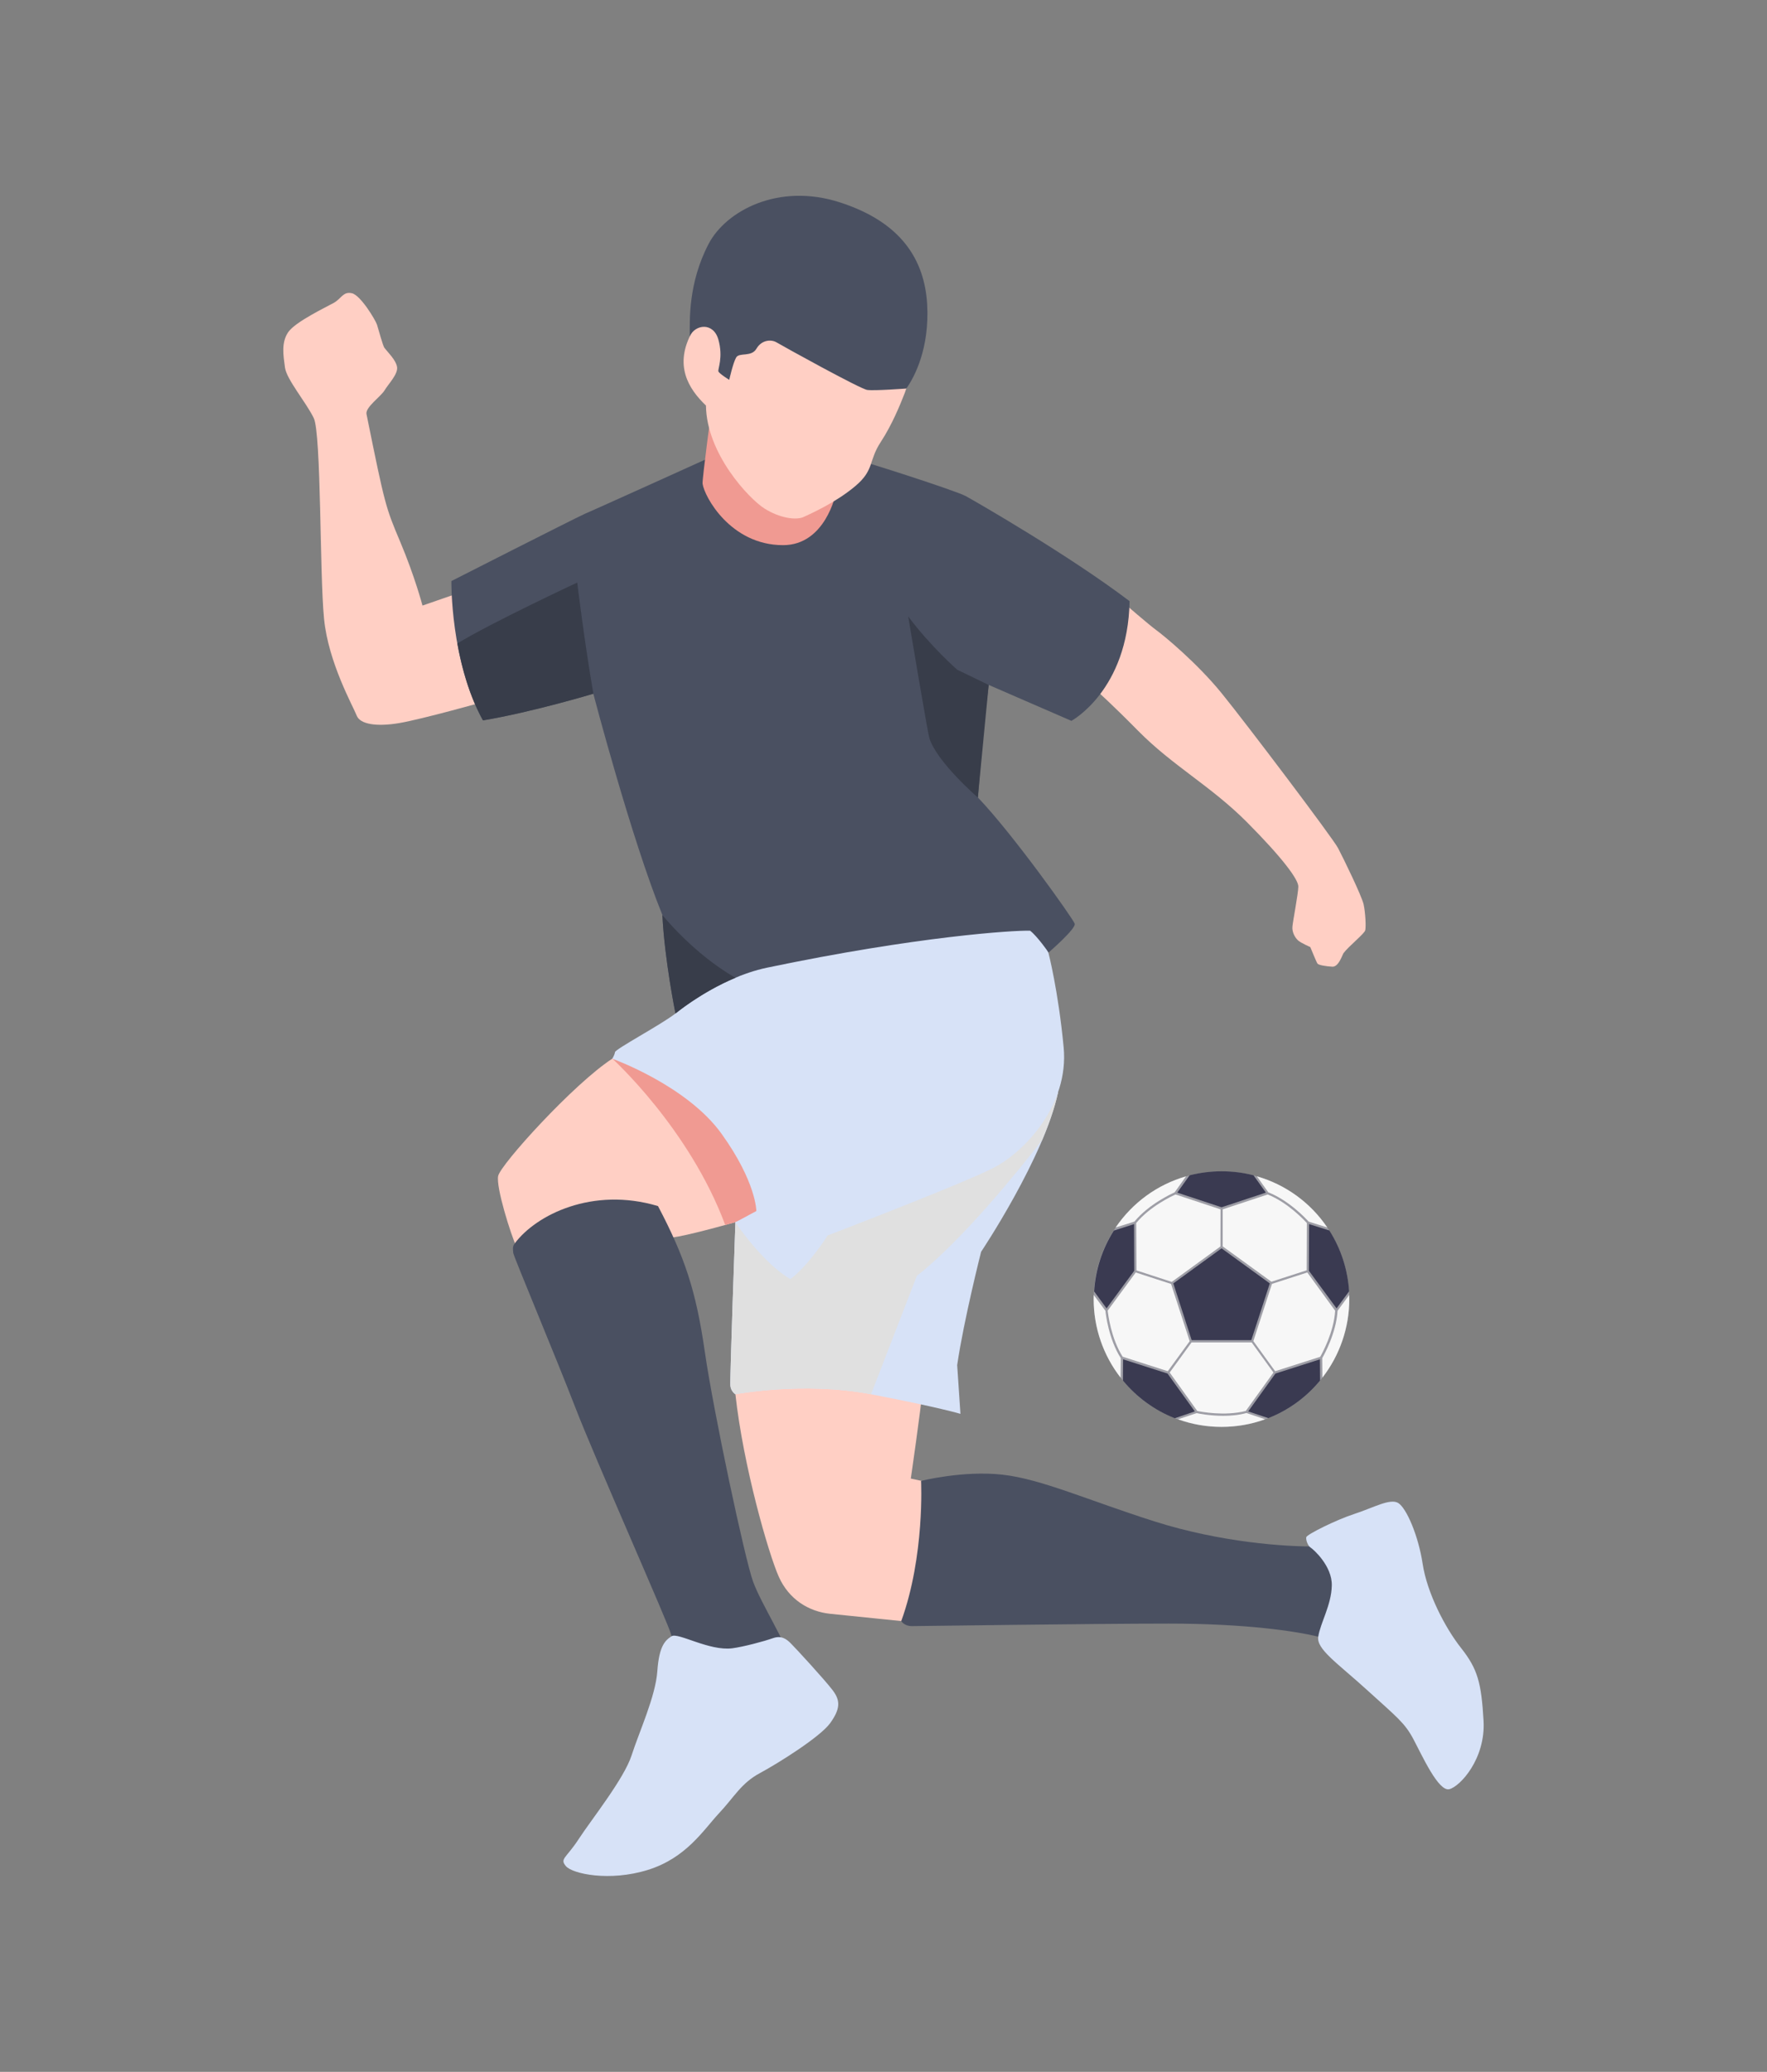 <?xml version="1.0" encoding="utf-8"?>
<!-- Generator: Adobe Illustrator 23.0.0, SVG Export Plug-In . SVG Version: 6.00 Build 0)  -->
<svg version="1.1" xmlns="http://www.w3.org/2000/svg" xmlns:xlink="http://www.w3.org/1999/xlink" x="0px" y="0px"
	 viewBox="0 0 189 221.57" style="enable-background:new 0 0 189 221.57;" xml:space="preserve">
<rect x="0" y="0" width="189" height="221.57" fill="#808080" stroke="none"/>
<g id="BACKGROUND">
</g>
<g id="OBJECTS">
	<g>
		<g>
			<path style="fill:#9E9EA6;" d="M144.32,138.94c0,7.55-6.12,13.67-13.67,13.67c-7.55,0-13.67-6.12-13.67-13.67
				c0-7.55,6.12-13.67,13.67-13.67C138.2,125.27,144.32,131.39,144.32,138.94z"/>
			<g>
				<path style="fill:#3A3A51;" d="M140.02,130.91L140,135.9l2.96,4.02l1.34-1.82c-0.14-2.31-0.87-4.56-2.11-6.51L140.02,130.91z"/>
				<path style="fill:#3A3A51;" d="M141.2,147.63l-0.02-2.26l-4.76,1.52l-2.91,4.05l2.15,0.72
					C137.82,150.81,139.73,149.42,141.2,147.63z"/>
				<polygon style="fill:#3A3A51;" points="130.66,133.5 125.5,137.25 127.46,143.32 133.84,143.32 135.82,137.25 				"/>
				<path style="fill:#3A3A51;" d="M130.66,129.11l4.74-1.57l-1.32-1.85c-1.12-0.29-2.27-0.43-3.42-0.43
					c-1.16,0-2.31,0.15-3.42,0.43l-1.32,1.85L130.66,129.11z"/>
				<path style="fill:#3A3A51;" d="M127.8,150.94l-2.92-4.05l-4.75-1.52l-0.02,2.27c1.48,1.79,3.39,3.18,5.54,4.03L127.8,150.94z"/>
				<path style="fill:#3A3A51;" d="M118.36,139.92l2.96-4.02l-0.02-4.99l-2.16,0.69c-1.24,1.95-1.97,4.2-2.11,6.51L118.36,139.92z"
					/>
			</g>
			<g>
				<path style="fill:#F7F7F7;" d="M139.97,130.64l2,0.63c-1.8-2.66-4.46-4.59-7.53-5.47l1.22,1.71
					C137.92,128.4,139.75,130.39,139.97,130.64z"/>
				<path style="fill:#F7F7F7;" d="M121.34,130.64c1.54-1.87,4-2.99,4.3-3.13l1.22-1.71c-3.07,0.88-5.72,2.81-7.53,5.47
					L121.34,130.64z"/>
				<path style="fill:#F7F7F7;" d="M139.83,136.08l-3.78,1.22l-1.99,6.12l2.33,3.22l4.82-1.54c0.18-0.32,1.46-2.6,1.6-4.93
					L139.83,136.08z"/>
				<path style="fill:#F7F7F7;" d="M139.76,135.85l0.02-5.06c-0.25-0.27-2.02-2.19-4.19-3.05l-4.81,1.59l0,3.96l5.21,3.78
					L139.76,135.85z"/>
				<path style="fill:#F7F7F7;" d="M130.84,151.41c-1.44,0-2.63-0.24-2.84-0.29l-1.99,0.66c1.49,0.54,3.05,0.81,4.65,0.81
					c1.6,0,3.17-0.27,4.65-0.81l-1.99-0.67C132.49,151.34,131.62,151.41,130.84,151.41z"/>
				<path style="fill:#F7F7F7;" d="M144.32,138.94c0-0.15,0-0.3-0.01-0.45l-1.24,1.68c-0.15,2.42-1.47,4.77-1.64,5.06l0.02,2.09
					C143.3,144.94,144.32,141.97,144.32,138.94z"/>
				<path style="fill:#F7F7F7;" d="M124.91,146.64l2.34-3.21l-1.99-6.12l-3.78-1.23l-3,4.08c0.04,0.37,0.35,2.96,1.6,4.93
					L124.91,146.64z"/>
				<path style="fill:#F7F7F7;" d="M128.06,150.89c0.36,0.08,2.92,0.58,5.19,0l2.96-4.11l-2.33-3.22h-6.43l-2.34,3.22L128.06,150.89
					z"/>
				<path style="fill:#F7F7F7;" d="M116.99,138.49c0,0.15-0.01,0.3-0.01,0.45c0,3.04,1.02,6,2.88,8.39l0.02-2.09
					c-1.3-2.04-1.61-4.73-1.64-5.06L116.99,138.49z"/>
				<path style="fill:#F7F7F7;" d="M121.53,130.79l0.03,5.07l3.77,1.23l5.21-3.79l0.01-3.97l-4.81-1.59
					C125.39,127.89,123.02,128.99,121.53,130.79z"/>
			</g>
		</g>
		<g>
			<path style="fill:#FFCFC4;" d="M39.2,44.28c1.98,9.77,2.04,9.95,3.61,13.67c1.57,3.72,2.38,6.81,2.38,6.81l4.71-1.63L51.94,75
				c0,0-6.81,1.92-9.25,2.33c-2.44,0.41-4.19,0.12-4.54-0.81c-0.35-0.93-3.03-5.64-3.49-10.35c-0.47-4.71-0.29-19.78-1.1-21.46
				c-0.82-1.69-2.91-4.13-3.08-5.41c-0.17-1.28-0.41-2.68,0.35-3.78c0.76-1.11,4.07-2.68,4.89-3.14c0.81-0.47,0.99-1.23,1.92-1.02
				c0.93,0.21,2.5,2.83,2.68,3.35c0.17,0.52,0.64,2.33,0.81,2.5c0.35,0.47,1.22,1.28,1.34,2.04c0.12,0.76-0.93,1.81-1.34,2.5
				C40.72,42.42,39.06,43.56,39.2,44.28z"/>
			<path style="fill:#FFCFC4;" d="M120.14,64.43c0,0,2.8,2.43,3.58,2.99c0.78,0.57,4.32,3.48,6.96,6.73
				c2.64,3.25,11.87,15.46,12.44,16.55c0.58,1.1,2.52,5.09,2.73,6c0.2,0.91,0.27,2.4,0.18,2.78c-0.09,0.38-1.81,1.74-2.34,2.47
				c-0.16,0.3-0.53,1.46-1.18,1.43c-0.65-0.04-1.47-0.16-1.59-0.33c-0.12-0.17-0.77-1.77-0.77-1.77s-1-0.43-1.32-0.72
				c-0.31-0.29-0.65-0.87-0.59-1.47c0.05-0.6,0.62-3.52,0.63-4.27c0.02-0.75-1.67-3.05-5.51-6.91c-3.84-3.85-7.94-6.02-11.62-9.75
				c-2.9-2.94-4.36-4.22-4.36-4.22c-2.49-0.95-6.92-3.25-6.92-3.25l3.11-9.76C113.58,60.94,117.23,62.72,120.14,64.43z"/>
			<path style="fill:#FFCFC4;" d="M78.66,149.1c0.84,7.7,3.55,17.08,4.64,19.52c1.09,2.44,3.22,3.72,5.47,3.96
				c2.25,0.23,7.64,0.78,7.64,0.78c2.06-2.52,3.06-11.56,2.25-14.97l-1.24-0.27c0,0,1.04-7.1,1.32-10.04c0,0-4.47-1.7-9.93-2.09
				c-5.46-0.39-9.26,1.39-9.26,1.39L78.66,149.1z"/>
			<path style="fill:#FFCFC4;" d="M65.5,113.21c-4.13,2.68-11.98,11.34-12.22,12.56c-0.23,1.22,1.34,6.22,1.98,7.62
				c0.64,1.4,15.18-0.76,17.33-1.16c2.15-0.41,6.06-1.53,6.06-1.53s3.42-1.26,4.11-1.61c0.7-0.35-0.06-6.28-3.84-10.88
				c-3.78-4.59-10.18-5.64-10.18-5.64L65.5,113.21z"/>
			<path style="fill:#F09A92;" d="M68.75,112.57l-3.26,0.64c0,0,8.22,7.43,12.08,17.79c0.65-0.18,1.08-0.3,1.08-0.3
				s3.42-1.26,4.11-1.61c0.7-0.35-0.06-6.28-3.84-10.88C75.15,113.62,68.75,112.57,68.75,112.57z"/>
			<path style="fill:#D7E2F7;" d="M78.66,130.71c0,0-0.6,16.83-0.54,17.47c0.06,0.64,0.54,0.93,0.54,0.93s7.26-1.4,14.53,0
				c7.27,1.4,9.54,2.09,9.54,2.09l-0.35-5.21c0.7-4.79,2.56-12.12,2.56-12.12s6.75-10.08,8.23-17.05L78.66,130.71z"/>
			<path style="fill:#E0E0E0;" d="M98.07,136.44c4.92-3.85,11.04-11.48,13.39-14.5c0.75-1.77,1.37-3.53,1.71-5.13l-34.51,13.89
				c0,0-0.6,16.83-0.54,17.47c0.06,0.64,0.54,0.93,0.54,0.93s7.24-1.39,14.51,0L98.07,136.44z"/>
			<path style="fill:#D7E2F7;" d="M72.24,108.39c-1.57,1.22-6.4,3.78-6.46,4.13c-0.06,0.35-0.29,0.7-0.29,0.7s7.97,2.85,11.69,8.03
				c3.72,5.18,3.72,8.26,3.72,8.26l-2.25,1.21c0,0,2.95,4.38,5.89,6.07c1.95-1.45,3.99-4.67,3.99-4.67s14.25-5.45,17.68-7.2
				c3.43-1.74,8.14-6.8,7.56-12.91c-0.58-6.11-1.63-10.12-1.63-10.12L110,97.86H77.13C77.13,97.86,73.76,103.79,72.24,108.39z"/>
			<g>
				<path style="fill:#4A5061;" d="M77.31,48.3c0,0-14.37,6.51-14.72,6.63c-1.4,0.64-14.31,7.21-14.31,7.21s-0.12,8.55,3.37,14.89
					c5.24-0.87,11.81-2.85,11.81-2.85s4.07,15.53,7.39,23.67c0.23,4.77,1.4,10.53,1.4,10.53s4.56-3.79,9.77-4.89
					c16.11-3.37,26.41-4.01,28.16-3.96c0.76,0.58,1.98,2.33,1.98,2.33s2.97-2.56,2.79-3.08c-0.17-0.52-6.57-9.54-10.35-13.49
					c0.7-9.02,1.16-12.04,1.16-12.04l8.84,3.84c0,0,6.05-3.26,6.22-12.8c-6.51-4.94-16.46-10.65-17.51-11.23
					c-1.05-0.58-10.99-3.78-13.09-4.3C88.12,48.24,81.15,46.56,77.31,48.3z"/>
				<path style="fill:#383D4A;" d="M48.92,68.81c0.47,2.61,1.29,5.61,2.74,8.23c5.24-0.87,11.81-2.85,11.81-2.85
					c-0.95-5.45-1.73-11.89-1.73-11.89S52.53,66.6,48.92,68.81z"/>
				<path style="fill:#383D4A;" d="M105.75,73.25l-3.37-1.63c0,0-2.85-2.5-5.24-5.7c0,0,2.09,12.51,2.27,13.03
					c0.81,2.56,5.18,6.34,5.18,6.34L105.75,73.25z"/>
				<path style="fill:#383D4A;" d="M78.66,104.57c-4.56-2.63-7.81-6.71-7.81-6.71c0.23,4.77,1.4,10.53,1.4,10.53
					S74.99,106.1,78.66,104.57C78.66,104.57,78.66,104.57,78.66,104.57z"/>
			</g>
			<path style="fill:#F09A92;" d="M76.14,43.47c0,0-1.05,7.8-0.99,8.26c0.17,1.34,2.97,6.57,8.61,6.57c4.54,0,5.64-5.53,5.64-5.53
				v-9.31H76.14z"/>
			<g>
				<path style="fill:#FFCFC4;" d="M94.23,47.23c-1.37,2.07-0.67,3-2.74,4.75c-2.07,1.75-4.74,2.94-5.54,3.31
					c-0.8,0.36-2.53,0.13-4.17-0.9c-1.64-1.03-6.21-5.85-6.27-11.02c-1.85-1.77-3.49-4.31-1.45-7.94c0.16-1.8,3.35-15.2,12.34-13.37
					c8.99,1.83,11.52,6.14,11.85,10.08c0.34,3.94-0.99,8.62-1.47,9.87C96.3,43.26,95.39,45.46,94.23,47.23z"/>
				<path style="fill:#4A5061;" d="M96.94,41.55c0,0-3.43,0.26-4.18,0.15c-0.75-0.1-9.09-4.72-9.69-5.08
					c-0.6-0.36-1.62-0.26-2.16,0.67c-0.54,0.93-1.84,0.37-2.17,0.94c-0.33,0.56-0.74,2.39-0.74,2.39s-1.08-0.66-1.16-0.91
					c-0.07-0.26,0.53-1.5,0-3.39c-0.53-1.89-2.48-1.64-3.06-0.36c0-1.67-0.19-5.65,2.01-9.87c1.83-3.51,7.43-6.58,14.04-4.45
					c6.61,2.13,9.05,6.17,9.34,10.88C99.44,37.24,97.82,40.32,96.94,41.55z"/>
			</g>
			<path style="fill:#4A5061;" d="M55.07,132.96c2.28-3.05,8.32-6.07,15.31-3.98c2.85,5.41,4.07,9.07,5,15.53
				c0.93,6.46,4.3,22.28,5.18,24.66c0.87,2.38,3.72,6.81,3.72,8.03c0,1.22-6.22,2.15-8.61,1.57c-2.38-0.58-3.72-3.14-3.9-4.01
				c-0.17-0.87-8.2-18.96-10.24-24.26c-2.04-5.29-6.6-16.15-6.63-16.5C54.88,133.66,54.77,133.33,55.07,132.96z"/>
			<path style="fill:#4A5061;" d="M96.4,173.36c0,0,0.31,0.54,1.13,0.54c0.81,0,19.27-0.27,27.49-0.27c8.22,0,13.65,0.82,15.98,1.4
				c2.33,0.58,5.08-0.35,4.85-3.68c-0.23-3.34-1.7-6.01-5.04-5.97c-3.33,0.04-10.24-0.43-17.33-2.68c-7.1-2.25-12.1-4.54-16.29-5
				c-4.19-0.46-8.67,0.67-8.67,0.67S98.93,166.38,96.4,173.36z"/>
			<path style="fill:#D7E2F7;" d="M78.33,176.27c-2.46,0.32-5.81-1.72-6.49-1.29c-0.68,0.43-1.34,1.02-1.53,3.73
				c-0.19,2.71-1.94,6.48-2.75,9c-0.81,2.52-4.3,6.87-5.66,8.96c-1.36,2.09-2.06,2.09-1.36,2.91c0.7,0.81,4.65,1.67,8.76,0.39
				c4.11-1.28,5.94-4.27,7.6-6.05c1.67-1.78,2.37-3.22,4.38-4.3c2.02-1.09,6.46-3.88,7.52-5.35c1.05-1.47,1.13-2.37,0.28-3.49
				c-0.85-1.13-4.03-4.58-4.5-5.04c-0.46-0.46-1.01-0.88-1.94-0.54C81.71,175.53,79.54,176.11,78.33,176.27z"/>
			<path style="fill:#D7E2F7;" d="M141,175.03c-0.21,1.34,2.04,2.81,5.24,5.72c3.2,2.91,4.01,3.49,4.94,5.24
				c0.93,1.75,2.68,5.64,3.84,5.35c1.16-0.29,3.9-3.26,3.66-7.33c-0.23-4.07-0.64-5.53-2.38-7.74c-1.75-2.21-3.66-5.93-4.13-9.02
				c-0.47-3.08-1.75-5.99-2.62-6.52c-0.87-0.52-2.68,0.52-4.65,1.16c-1.98,0.64-5.12,2.21-5.18,2.5c-0.06,0.29,0.17,0.93,0.46,1.11
				c0.29,0.17,2.33,1.98,2.27,4.07C142.4,171.67,141.23,173.55,141,175.03z"/>
		</g>
	</g>
</g>
</svg>
